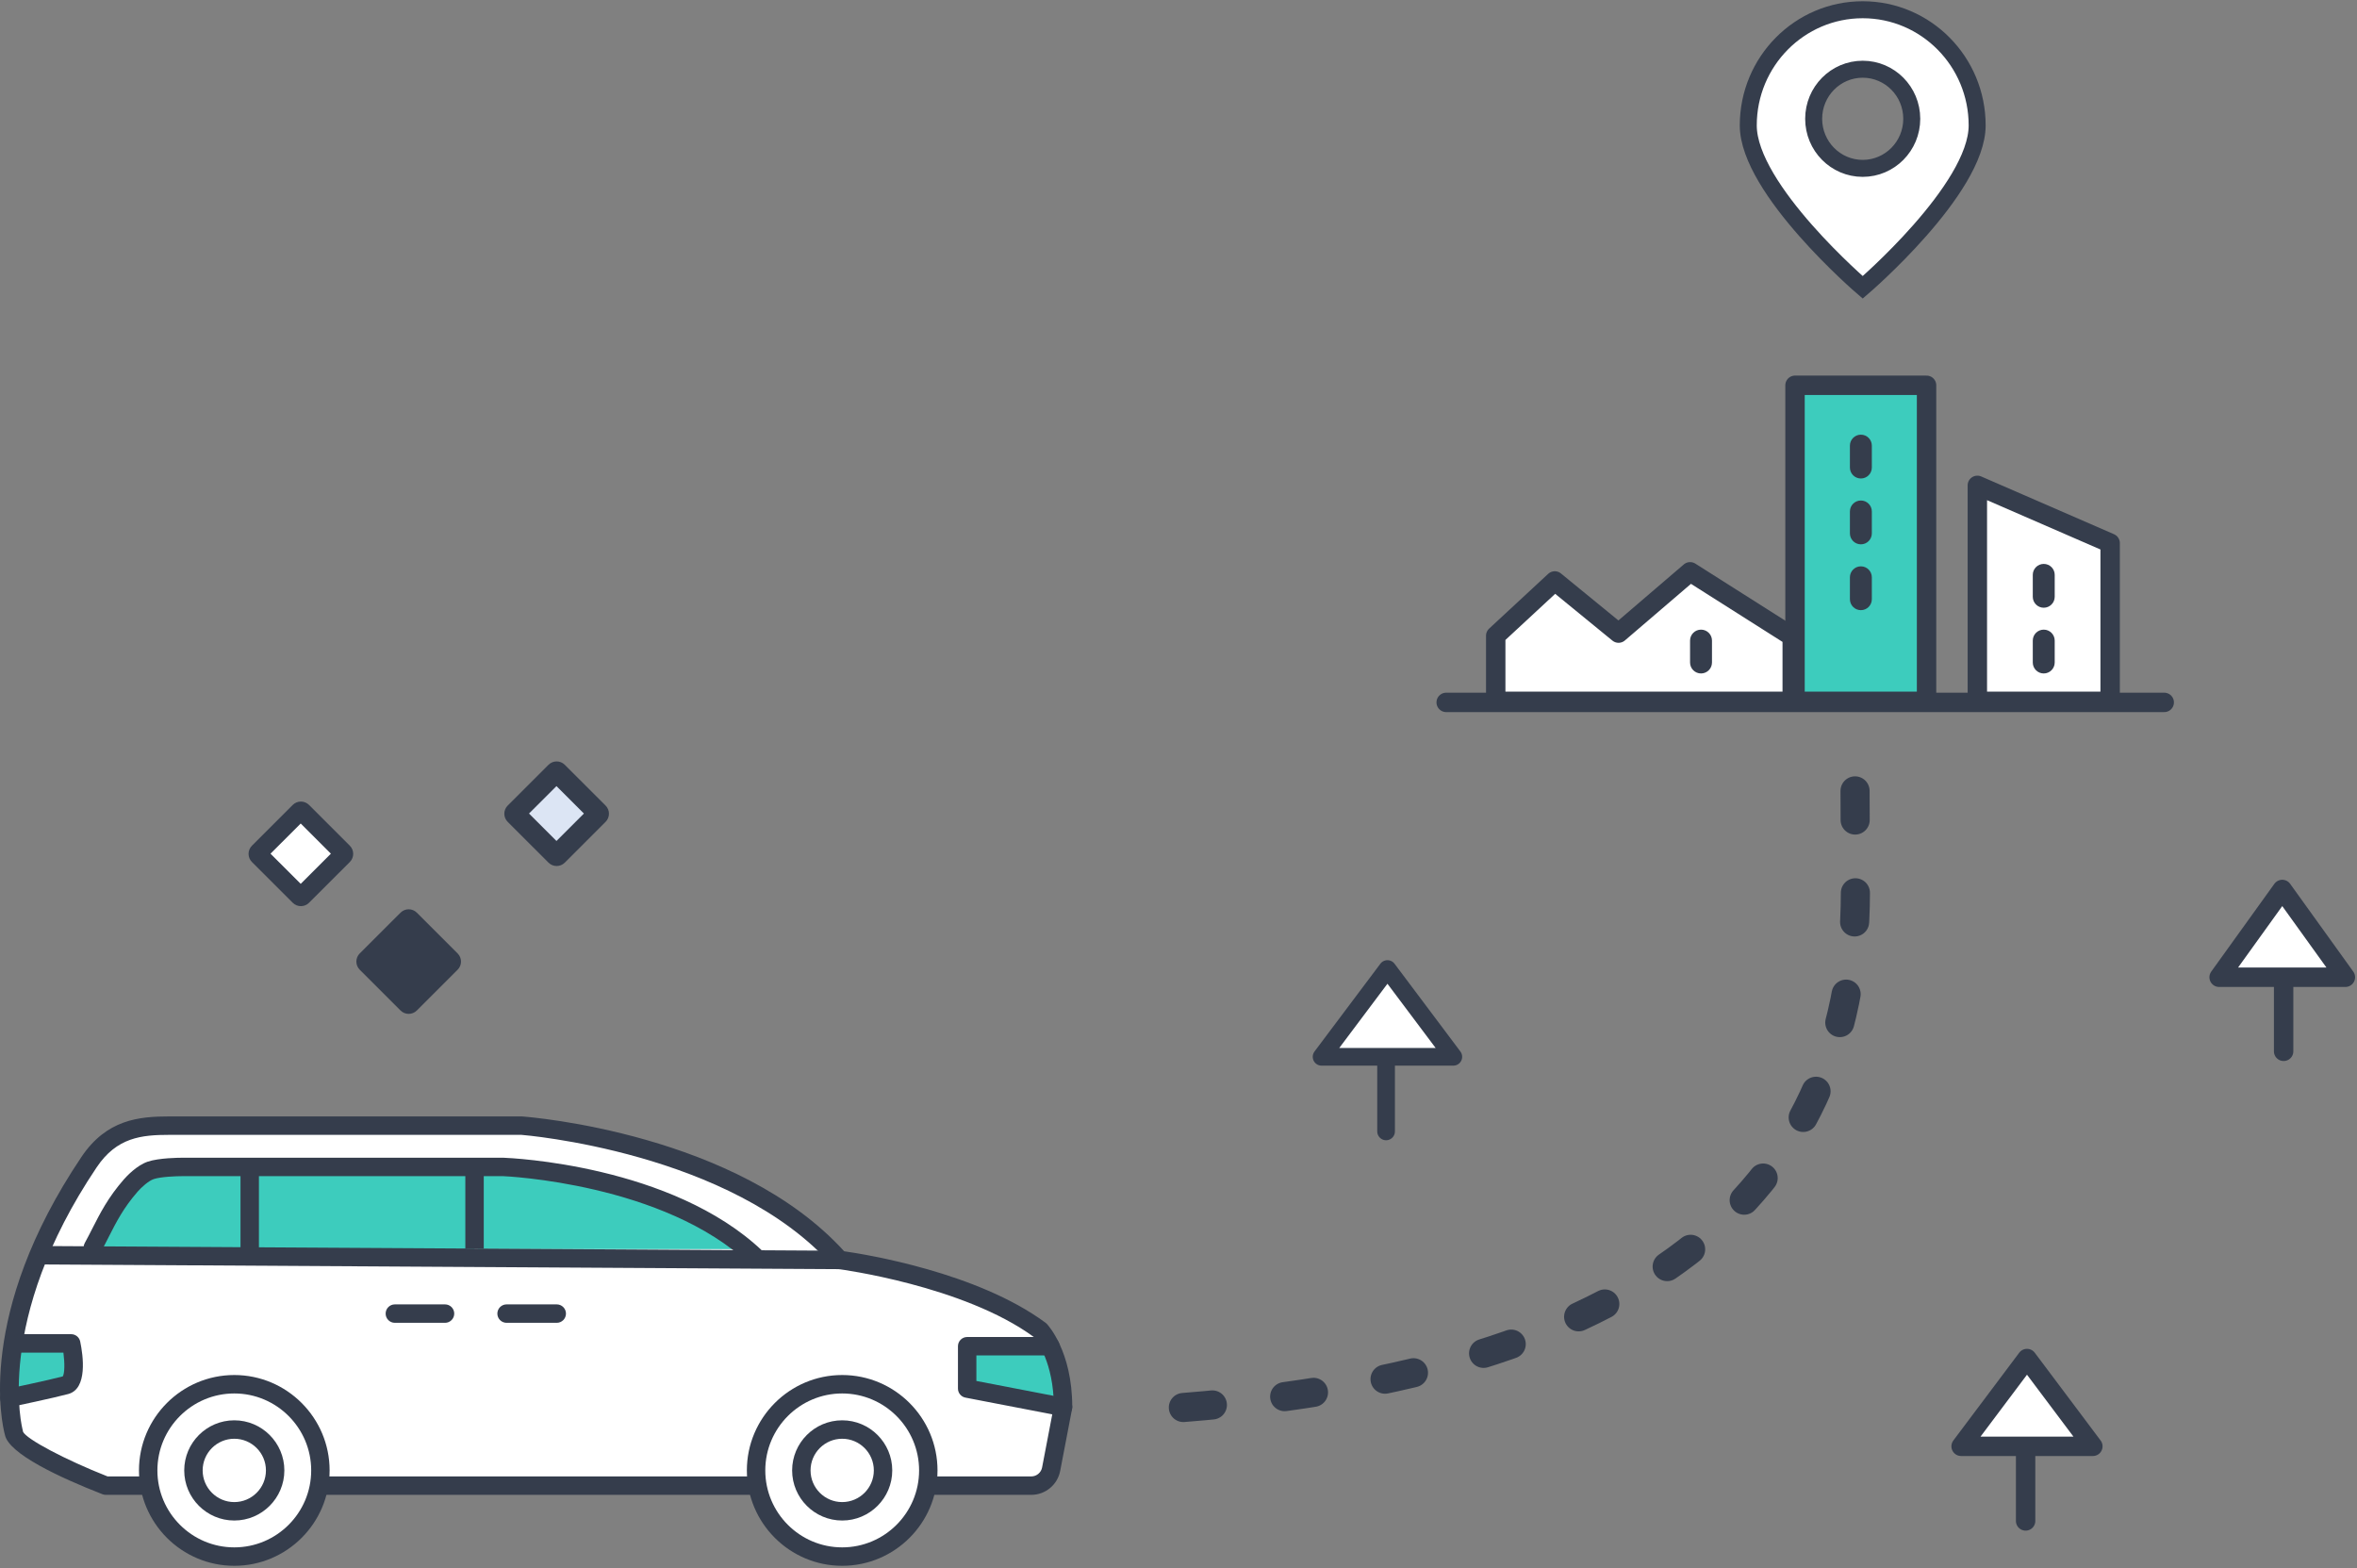 <?xml version="1.0" encoding="UTF-8"?>
<svg width="484px" height="322px" viewBox="0 0 484 322" version="1.1" xmlns="http://www.w3.org/2000/svg" xmlns:xlink="http://www.w3.org/1999/xlink">
    <rect x="0" y="0" width="484" height="322" fill="#808080" stroke="none"/>
    <title>Group 8 Copy</title>
    <g id="Page-1" stroke="none" stroke-width="1" fill="none" fill-rule="evenodd">
        <g id="Artboard-Copy-7" transform="translate(-1038, -1218)">
            <g id="Group-9" transform="translate(0, 800)">
                <g id="Group-8-Copy" transform="translate(1038, 420)">
                    <g id="Group-30" transform="translate(0, 227)">
                        <path d="M2.823,66.284 C1.129,63.459 -0.565,48.484 7.058,31.532 C14.682,14.579 19.481,6.668 23.152,4.973 C26.822,3.277 27.669,2.712 33.316,2.712 C37.081,2.712 62.021,2.712 108.136,2.712 C119.429,3.277 131.664,6.291 144.84,11.754 C158.016,17.216 167.145,23.055 172.227,29.271 C185.591,32.097 194.061,34.263 197.637,35.77 C203.002,38.03 214.295,42.551 216.272,49.332 C218.248,56.113 218.248,56.96 218.248,60.633 C218.248,64.306 215.989,72.783 214.578,74.195 C213.637,75.137 211.566,75.797 208.366,76.173 L21.74,76.173 C10.258,71.464 3.953,68.168 2.823,66.284 Z" id="Path-2" fill="#FFFFFF"></path>
                        <polygon id="Fill-3" fill="#3DCCBD" points="51.279 27.487 19.061 27.487 28.418 11.726 51.279 11.726"></polygon>
                        <polygon id="Fill-5" fill="#3DCCBD" points="218.292 59.906 198.604 55.413 198.604 47.419 215.697 47.419"></polygon>
                        <polygon id="Fill-7" fill="#3DCCBD" points="51.279 27.487 97.445 27.487 97.445 11.727 51.279 11.727"></polygon>
                        <polygon id="Fill-9" fill="#3DCCBD" points="13.532 55.403 1.922 58.02 3.831 46.84 14.618 46.84"></polygon>
                        <polygon id="Fill-10" fill="#3DCCBD" points="155.259 27.487 98.061 27.487 98.061 11.726 121.195 13.112"></polygon>
                        <path d="M22.084,74.153 L211.765,74.153 C212.849,74.153 213.785,73.38 213.99,72.313 L216.4,59.729 C216.355,50.792 212.9,46.254 212.3,45.532 C197.869,34.961 172.422,31.615 172.165,31.58 C171.71,31.522 171.293,31.303 170.99,30.959 C150.173,7.462 107.422,4.045 106.991,4.012 L34.801,4.019 C29.074,4.019 23.997,4.518 19.858,10.674 C-1.352,42.209 4.605,64.432 4.667,64.652 C4.698,64.758 4.721,64.872 4.731,64.983 C5.39,66.466 13.31,70.699 22.084,74.153 L22.084,74.153 Z M211.765,77.938 L21.726,77.938 C21.492,77.938 21.258,77.894 21.039,77.808 C12.268,74.383 1.763,69.511 1.002,65.584 C0.45,63.549 -4.985,40.835 16.72,8.559 C21.888,0.877 28.486,0.233 34.801,0.233 L107.131,0.233 C109.072,0.373 151.382,3.763 173.347,27.924 C177.744,28.55 200.709,32.241 214.708,42.608 C214.795,42.672 214.875,42.743 214.947,42.818 C215.162,43.042 220.183,48.408 220.183,59.906 C220.183,60.025 220.172,60.146 220.15,60.262 L217.704,73.026 L217.702,73.026 C217.157,75.872 214.66,77.938 211.765,77.938 L211.765,77.938 Z" id="Fill-11" fill="#353D4C"></path>
                        <polygon id="Fill-12" fill="#353D4C" points="49.387 27.487 53.17 27.487 53.17 9.617 49.387 9.617"></polygon>
                        <polygon id="Fill-13" fill="#353D4C" points="95.554 27.395 99.337 27.395 99.337 9.616 95.554 9.616"></polygon>
                        <path d="M218.293,61.799 C218.175,61.799 218.055,61.787 217.935,61.763 L198.248,57.973 C197.356,57.802 196.712,57.023 196.712,56.115 L196.712,47.42 C196.712,46.376 197.561,45.527 198.604,45.527 L215.689,45.527 C216.733,45.527 217.58,46.376 217.58,47.42 C217.58,48.464 216.733,49.313 215.689,49.313 L200.495,49.313 L200.495,54.552 L218.648,58.048 C219.674,58.244 220.345,59.237 220.148,60.262 C219.975,61.169 219.183,61.799 218.293,61.799" id="Fill-14" fill="#353D4C"></path>
                        <path d="M172.404,31.596 L172.393,31.596 L9.044,30.631 C8,30.624 7.159,29.772 7.164,28.727 C7.171,27.686 8.016,26.846 9.055,26.846 L9.067,26.846 L172.416,27.811 C173.459,27.818 174.3,28.671 174.296,29.715 C174.289,30.756 173.443,31.596 172.404,31.596" id="Fill-15" fill="#353D4C"></path>
                        <path d="M114.327,42.614 L104.022,42.614 C102.979,42.614 102.131,41.766 102.131,40.721 C102.131,39.677 102.979,38.829 104.022,38.829 L114.327,38.829 C115.37,38.829 116.219,39.677 116.219,40.721 C116.219,41.766 115.37,42.614 114.327,42.614" id="Fill-16" fill="#353D4C"></path>
                        <path d="M91.385,42.614 L81.08,42.614 C80.037,42.614 79.189,41.766 79.189,40.721 C79.189,39.677 80.037,38.829 81.08,38.829 L91.385,38.829 C92.428,38.829 93.277,39.677 93.277,40.721 C93.277,41.766 92.428,42.614 91.385,42.614" id="Fill-17" fill="#353D4C"></path>
                        <path d="M65.793,72.92 C65.793,82.692 57.877,90.615 48.111,90.615 C38.345,90.615 30.429,82.692 30.429,72.92 C30.429,63.147 38.345,55.225 48.111,55.225 C57.877,55.225 65.793,63.147 65.793,72.92" id="Fill-18" fill="#FFFFFF"></path>
                        <path d="M48.111,57.118 C39.404,57.118 32.32,64.207 32.32,72.921 C32.32,81.634 39.404,88.721 48.111,88.721 C56.818,88.721 63.902,81.634 63.902,72.921 C63.902,64.207 56.818,57.118 48.111,57.118 M48.111,92.506 C37.318,92.506 28.537,83.719 28.537,72.921 C28.537,62.12 37.318,53.333 48.111,53.333 C58.904,53.333 67.685,62.12 67.685,72.921 C67.685,83.719 58.904,92.506 48.111,92.506" id="Fill-19" fill="#353D4C"></path>
                        <path d="M48.111,66.418 C44.527,66.418 41.614,69.334 41.614,72.92 C41.614,76.505 44.527,79.422 48.111,79.422 C51.694,79.422 54.609,76.505 54.609,72.92 C54.609,69.334 51.694,66.418 48.111,66.418 M48.111,83.207 C42.443,83.207 37.831,78.592 37.831,72.92 C37.831,67.248 42.443,62.633 48.111,62.633 C53.779,62.633 58.391,67.248 58.391,72.92 C58.391,78.592 53.779,83.207 48.111,83.207" id="Fill-20" fill="#353D4C"></path>
                        <path d="M190.622,72.92 C190.622,82.692 182.706,90.615 172.941,90.615 C163.175,90.615 155.259,82.692 155.259,72.92 C155.259,63.147 163.175,55.225 172.941,55.225 C182.706,55.225 190.622,63.147 190.622,72.92" id="Fill-21" fill="#FFFFFF"></path>
                        <path d="M172.94,57.118 C164.233,57.118 157.149,64.207 157.149,72.921 C157.149,81.634 164.233,88.721 172.94,88.721 C181.647,88.721 188.732,81.634 188.732,72.921 C188.732,64.207 181.647,57.118 172.94,57.118 M172.94,92.506 C162.148,92.506 153.366,83.719 153.366,72.921 C153.366,62.12 162.148,53.333 172.94,53.333 C183.733,53.333 192.514,62.12 192.514,72.921 C192.514,83.719 183.733,92.506 172.94,92.506" id="Fill-22" fill="#353D4C"></path>
                        <path d="M172.94,66.418 C169.357,66.418 166.443,69.334 166.443,72.92 C166.443,76.505 169.357,79.422 172.94,79.422 C176.524,79.422 179.438,76.505 179.438,72.92 C179.438,69.334 176.524,66.418 172.94,66.418 M172.94,83.207 C167.273,83.207 162.66,78.592 162.66,72.92 C162.66,67.248 167.273,62.633 172.94,62.633 C178.608,62.633 183.22,67.248 183.22,72.92 C183.22,78.592 178.608,83.207 172.94,83.207" id="Fill-23" fill="#353D4C"></path>
                        <path d="M155.258,31.115 C154.791,31.115 154.322,30.941 153.957,30.594 C136.392,13.922 103.666,12.512 103.336,12.5 L37.348,12.502 C36.238,12.502 33.033,12.61 31.562,13.103 C30.477,13.467 28.997,14.842 28.266,15.675 C25.365,18.998 23.883,21.915 22.313,25.001 C21.798,26.013 21.283,27.027 20.718,28.056 C20.214,28.968 19.061,29.302 18.149,28.801 C17.236,28.297 16.902,27.146 17.404,26.23 C17.95,25.239 18.446,24.262 18.943,23.285 C20.548,20.128 22.206,16.863 25.42,13.183 C26.006,12.515 28.088,10.278 30.36,9.515 C32.668,8.741 36.845,8.717 37.344,8.717 L37.348,8.717 L103.408,8.717 C104.877,8.77 137.948,10.184 156.559,27.85 C157.316,28.568 157.349,29.767 156.629,30.524 C156.259,30.915 155.759,31.115 155.258,31.115" id="Fill-24" fill="#353D4C"></path>
                        <path d="M1.92,59.914 C1.045,59.914 0.258,59.301 0.072,58.412 C-0.143,57.388 0.51,56.385 1.531,56.17 C1.62,56.151 10.115,54.359 12.895,53.614 C13.275,53.003 13.31,50.9 13.021,48.733 L3.831,48.733 C2.787,48.733 1.939,47.884 1.939,46.84 C1.939,45.795 2.787,44.947 3.831,44.947 L14.618,44.947 C15.514,44.947 16.287,45.577 16.469,46.454 C17.069,49.327 18.029,56.13 14.032,57.228 C11.293,57.98 2.676,59.795 2.312,59.872 C2.18,59.901 2.049,59.914 1.92,59.914" id="Fill-25" fill="#353D4C"></path>
                    </g>
                    <g id="Group-36" transform="translate(51, 77)">
                        <g id="Group-2" transform="translate(-0, 77.163)">
                            <polygon id="Path-4" fill="#FFFFFF" points="3.156 19.15 10.822 11.941 18.487 19.15 10.822 26.359"></polygon>
                            <polygon id="Path-4-Copy" fill="#FFFFFF" points="25.476 41.454 33.142 34.245 40.807 41.454 33.142 48.663"></polygon>
                            <path d="M4.548,19.123 L10.75,25.316 L16.948,19.123 L10.75,12.926 L4.548,19.123 Z M10.786,29.895 C10.18,29.895 9.575,29.665 9.113,29.203 L0.731,20.83 C0.289,20.387 0.039,19.788 0.039,19.159 C0.039,18.533 0.287,17.932 0.731,17.488 L9.113,9.112 C9.556,8.669 10.159,8.42 10.786,8.42 C11.413,8.42 12.013,8.672 12.457,9.112 L20.837,17.488 C21.759,18.411 21.759,19.908 20.837,20.83 L12.457,29.203 C11.995,29.665 11.39,29.895 10.786,29.895 L10.786,29.895 Z" id="Fill-26" fill="#353D4C"></path>
                            <polygon id="Path" fill="#353D4C" points="27.881 41.278 32.922 46.316 37.96 41.278 32.922 36.242"></polygon>
                            <path d="M32.922,52.016 C32.296,52.016 31.694,51.768 31.25,51.324 L22.868,42.948 C22.424,42.505 22.176,41.903 22.176,41.278 C22.176,40.649 22.427,40.05 22.868,39.607 L31.25,31.234 C32.173,30.31 33.67,30.31 34.594,31.234 L42.973,39.607 C43.897,40.529 43.897,42.027 42.973,42.948 L34.594,51.324 C34.15,51.765 33.549,52.016 32.922,52.016 L32.922,52.016 Z" id="Path" fill="#353D4C"></path>
                            <polygon id="Fill-28" fill="#DCE5F4" points="71.684 10.918 63.304 19.292 54.923 10.918 63.304 2.543"></polygon>
                            <path d="M57.631,10.879 L63.268,16.513 L68.904,10.879 L63.268,5.249 L57.631,10.879 Z M63.305,21.655 C62.679,21.655 62.077,21.407 61.633,20.963 L53.251,12.587 C52.807,12.144 52.558,11.542 52.558,10.916 C52.558,10.288 52.81,9.688 53.251,9.246 L61.633,0.872 C62.556,-0.051 64.053,-0.051 64.977,0.872 L73.356,9.246 C74.28,10.167 74.28,11.665 73.356,12.587 L64.977,20.963 C64.533,21.404 63.933,21.655 63.305,21.655 L63.305,21.655 Z" id="Fill-29" fill="#353D4C"></path>
                        </g>
                        <g id="Group" transform="translate(245.454, 0.113)">
                            <polygon id="Stroke-30" stroke="#353D4C" stroke-width="3.986" fill="#FFFFFF" stroke-linejoin="round" points="136.855 64.885 109.586 64.885 109.586 20.547 136.855 32.405"></polygon>
                            <polygon id="Stroke-28" stroke="#353D4C" stroke-width="3.986" fill="#FFFFFF" stroke-linejoin="round" points="10.686 64.885 10.686 51.42 22.815 40.175 35.911 50.881 50.604 38.295 71.571 51.592 71.571 64.885"></polygon>
                            <polygon id="Fill-7" fill="#3DCCBD" points="72.029 64.885 99.04 64.885 99.04 0 72.029 0"></polygon>
                            <path d="M87.92,16.886 L87.92,12.388 C87.92,11.146 86.914,10.138 85.669,10.138 C84.426,10.138 83.418,11.146 83.418,12.388 L83.418,16.886 C83.418,18.129 84.426,19.136 85.669,19.136 C86.914,19.136 87.92,18.129 87.92,16.886 Z" id="Fill-9" fill="#353D4C"></path>
                            <path d="M85.669,32.654 C86.914,32.654 87.92,31.646 87.92,30.404 L87.92,25.906 C87.92,24.663 86.914,23.656 85.669,23.656 C84.426,23.656 83.418,24.663 83.418,25.906 L83.418,30.404 C83.418,31.646 84.426,32.654 85.669,32.654" id="Fill-10" fill="#353D4C"></path>
                            <path d="M85.669,46.171 C86.914,46.171 87.92,45.164 87.92,43.921 L87.92,39.423 C87.92,38.181 86.914,37.173 85.669,37.173 C84.426,37.173 83.418,38.181 83.418,39.423 L83.418,43.921 C83.418,45.164 84.426,46.171 85.669,46.171" id="Fill-10-Copy" fill="#353D4C"></path>
                            <path d="M123.22,45.671 C124.464,45.671 125.472,44.664 125.472,43.422 L125.472,38.923 C125.472,37.681 124.464,36.674 123.22,36.674 C121.977,36.674 120.969,37.681 120.969,38.923 L120.969,43.422 C120.969,44.664 121.977,45.671 123.22,45.671" id="Fill-11" fill="#353D4C"></path>
                            <path d="M120.969,56.917 C120.969,58.161 121.977,59.167 123.221,59.167 C124.463,59.167 125.471,58.161 125.471,56.917 L125.471,52.419 C125.471,51.176 124.463,50.171 123.221,50.171 C121.977,50.171 120.969,51.176 120.969,52.419 L120.969,56.917 Z" id="Fill-12" fill="#353D4C"></path>
                            <path d="M52.843,50.17 C51.6,50.17 50.592,51.176 50.592,52.419 L50.592,56.917 C50.592,58.161 51.6,59.167 52.843,59.167 C54.087,59.167 55.095,58.161 55.095,56.917 L55.095,52.419 C55.095,51.176 54.087,50.17 52.843,50.17" id="Fill-13" fill="#353D4C"></path>
                            <line x1="0.515" y1="65.11" x2="147.961" y2="65.11" id="Stroke-27" stroke="#353D4C" stroke-width="3.986" stroke-linecap="round" stroke-linejoin="round"></line>
                            <polygon id="Stroke-29" stroke="#353D4C" stroke-width="3.986" stroke-linejoin="round" points="72.145 64.885 99.156 64.885 99.156 0 72.145 0"></polygon>
                        </g>
                        <g id="Group-4" transform="translate(404.688, 103.635)" stroke="#353D4C" stroke-linejoin="round" stroke-width="3.986">
                            <line x1="13.245" y1="33.231" x2="13.245" y2="18.023" id="Stroke-31" stroke-linecap="round"></line>
                            <polygon id="Stroke-32" fill="#FFFFFF" points="12.964 0 0 18.023 25.927 18.023"></polygon>
                        </g>
                        <g id="Group-5" transform="translate(351.706, 199.948)" stroke="#353D4C" stroke-linejoin="round" stroke-width="3.986">
                            <line x1="13.245" y1="33.343" x2="13.245" y2="18.136" id="Stroke-33" stroke-linecap="round"></line>
                            <polygon id="Stroke-34" fill="#FFFFFF" points="13.527 0 0 18.023 27.054 18.023"></polygon>
                        </g>
                        <g id="Group-3" transform="translate(220.38, 119.969)" stroke="#353D4C" stroke-linejoin="round" stroke-width="3.63">
                            <line x1="13.245" y1="33.343" x2="13.245" y2="18.136" id="Stroke-33-Copy" stroke-linecap="round"></line>
                            <polygon id="Stroke-34-Copy" fill="#FFFFFF" points="13.527 0 0 18.023 27.054 18.023"></polygon>
                        </g>
                    </g>
                    <path d="M382.5,32.571 C376.938,32.571 372.429,28.015 372.429,22.393 C372.429,16.772 376.938,12.214 382.5,12.214 C388.062,12.214 392.571,16.772 392.571,22.393 C392.571,28.015 388.062,32.571 382.5,32.571 M359,23.751 C359,36.868 382.5,57 382.5,57 C382.5,57 406,36.868 406,23.751 C406,10.634 395.479,0 382.5,0 C369.521,0 359,10.634 359,23.751 Z" id="Fill-1" stroke="#353D4C" stroke-width="3.488" fill="#FFFFFF"></path>
                    <path d="M243,287 C334.924,279.747 380.924,244.458 381,181.132 C381.001,179.439 380.964,168.728 380.887,149" id="Path-3" stroke="#353D4C" stroke-width="5.979" stroke-linecap="round" stroke-dasharray="5.979,14.947"></path>
                </g>
            </g>
        </g>
    </g>
</svg>